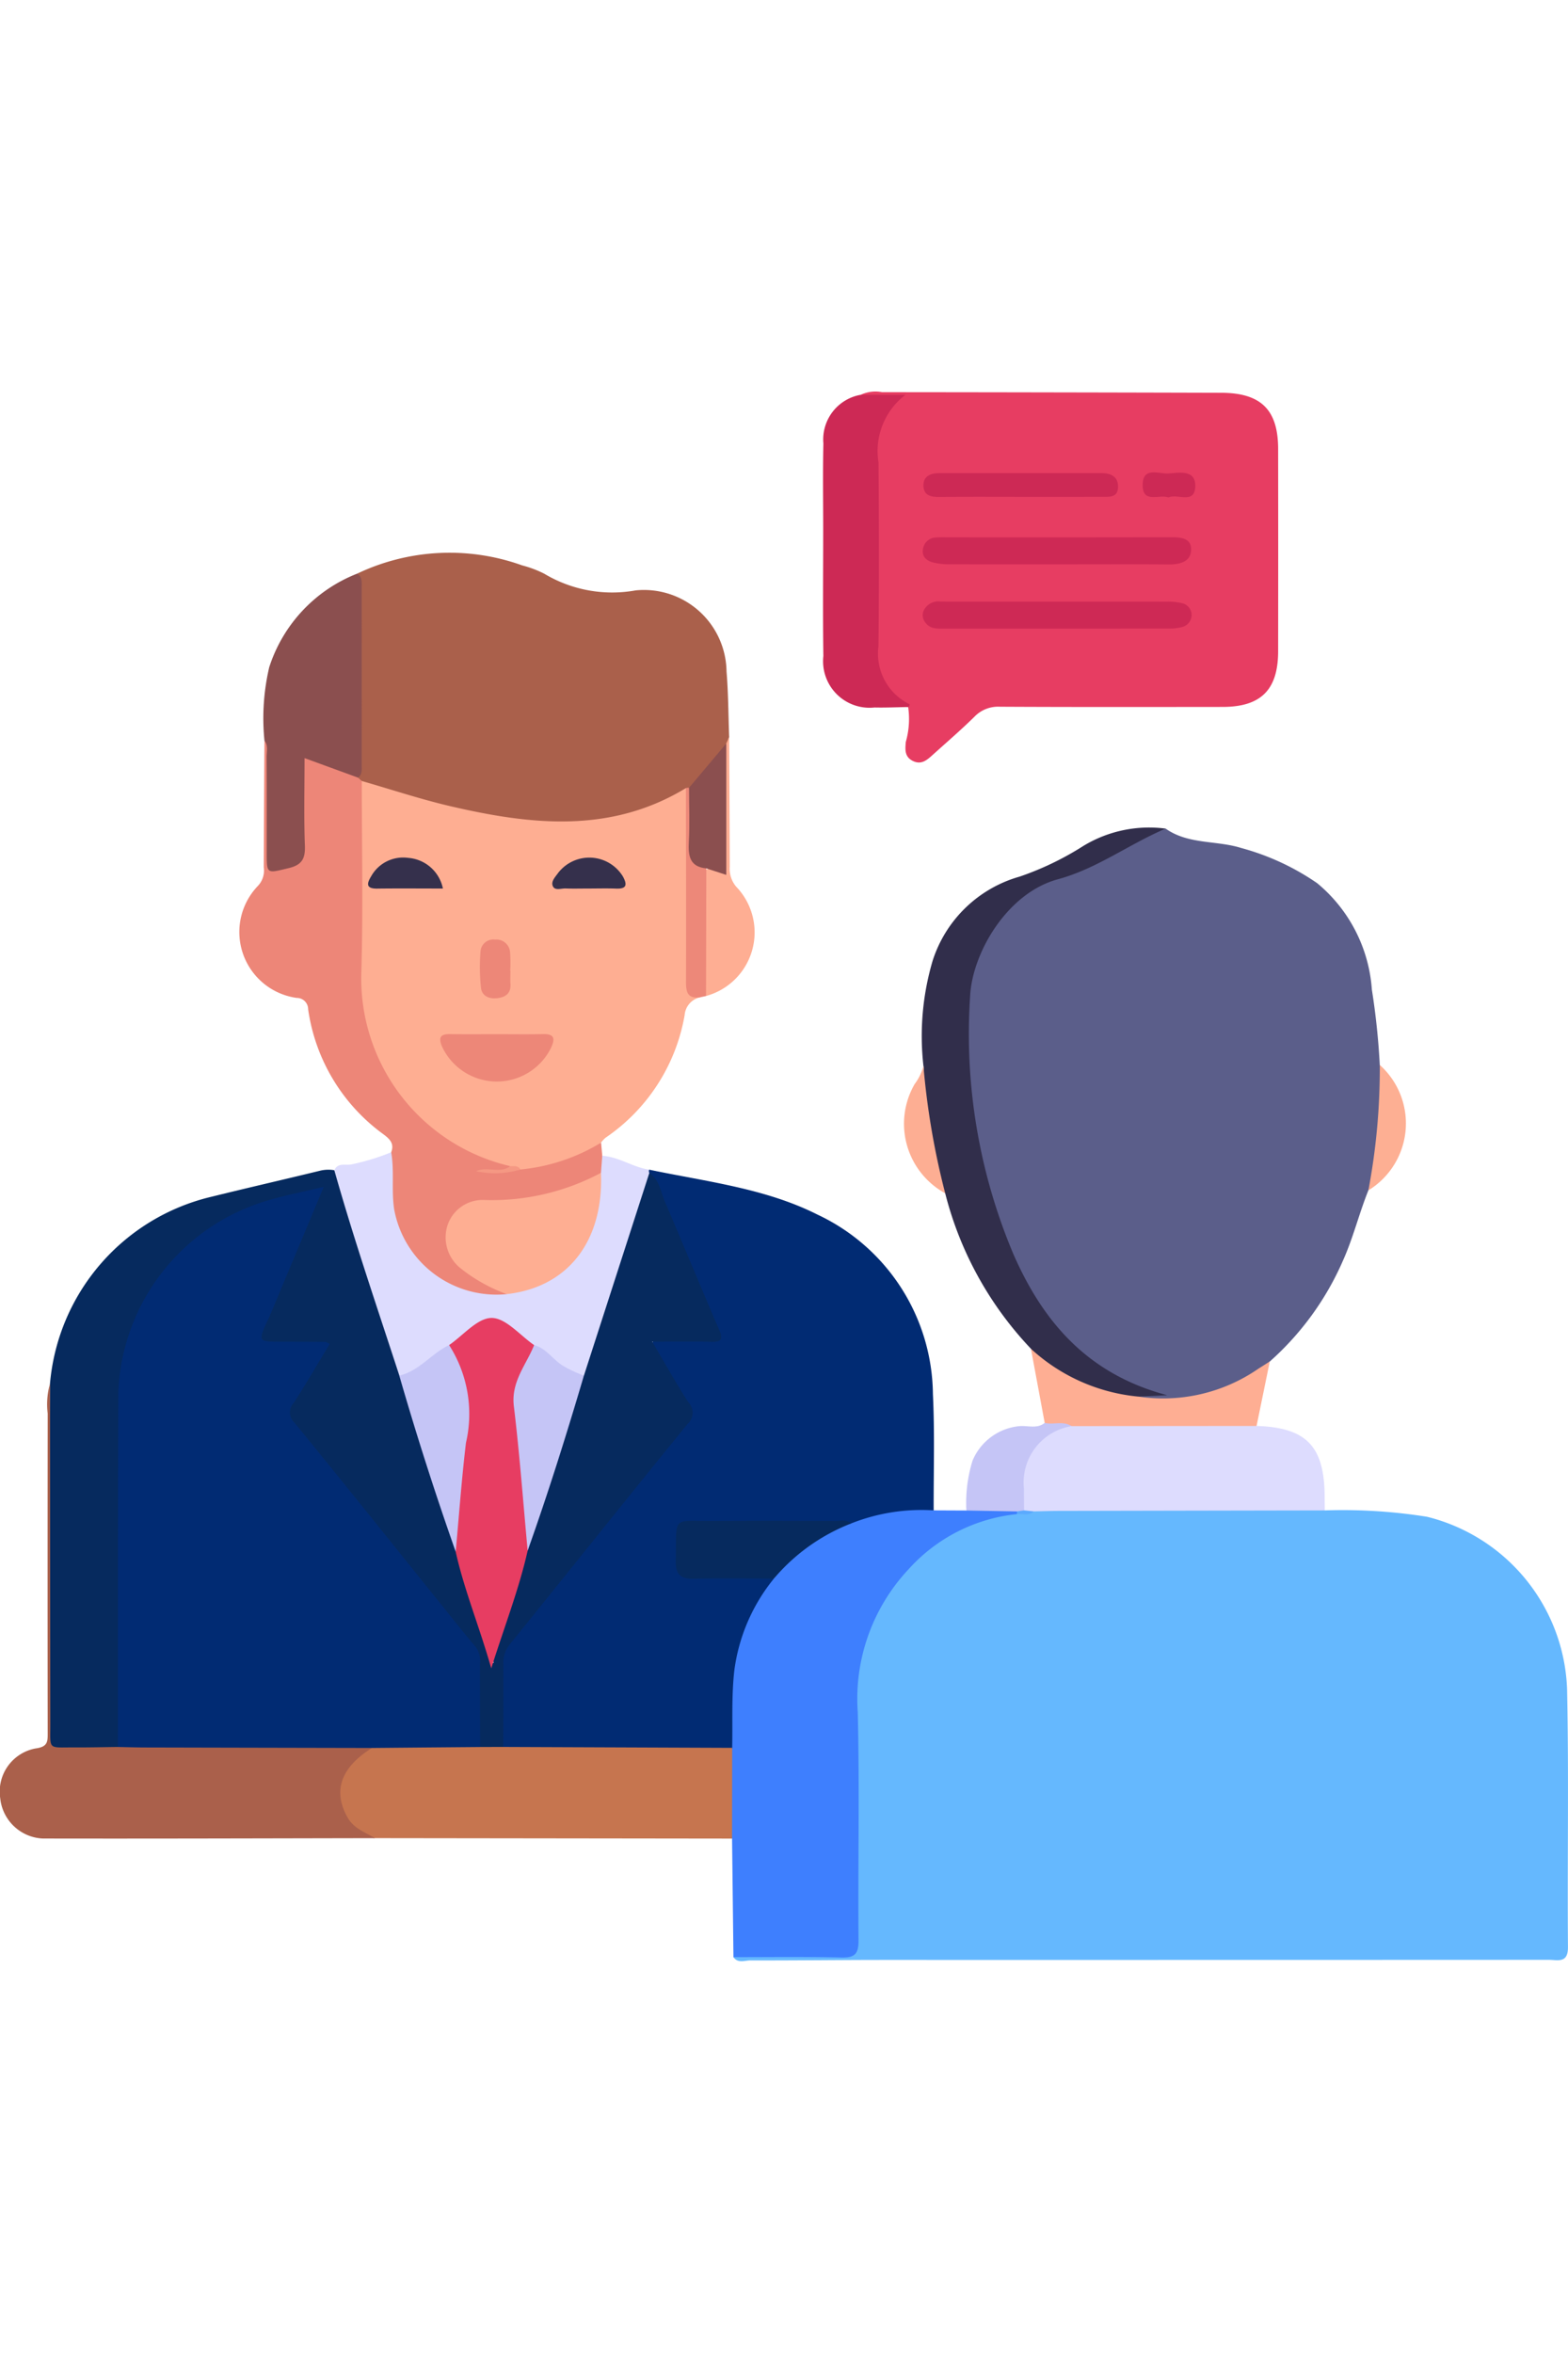 <svg id="Layer_1" data-name="Layer 1" xmlns="http://www.w3.org/2000/svg" viewBox="0 0 66 99"><defs><style>.cls-1{fill:#65b8fe;}.cls-2{fill:#5b5e8a;}.cls-3{fill:#012b73;}.cls-4{fill:#062a5e;}.cls-5{fill:#e73d62;}.cls-6{fill:#feae92;}.cls-7{fill:#aa604b;}.cls-8{fill:#3e7ffe;}.cls-9{fill:#ed8678;}.cls-10{fill:#c6754f;}.cls-11{fill:#312e4b;}.cls-12{fill:#dddcfe;}.cls-13{fill:#8b4f4f;}.cls-14{fill:#cd2955;}.cls-15{fill:#feae93;}.cls-16{fill:#c5c5f6;}.cls-17{fill:#ed8879;}.cls-18{fill:#fdaf93;}.cls-19{fill:#fdae93;}.cls-20{fill:#5baafe;}.cls-21{fill:#ce2955;}.cls-22{fill:#ed8778;}.cls-23{fill:#35304c;}.cls-24{fill:#f59883;}</style></defs><path class="cls-1" d="M55.763,63.549a22.537,22.537,0,0,1,4.307.268,7.765,7.765,0,0,1,5.891,7.236c.077,3.622.009,7.247.037,10.87.005.696-.434.535-.804.535q-14.033.006-28.066.004c-1.847.001-3.694.024-5.541.02-.238-.001-.524.136-.717-.139a1.196,1.196,0,0,1,.875-.21c1.019-.006,2.037-.001,3.056-.002,1.115-.001,1.118-.002,1.118-1.09.002-3.34-.007-6.68.003-10.02A7.988,7.988,0,0,1,42.279,63.543a3.26,3.26,0,0,1,.496-.03,2.736,2.736,0,0,0,.893-.12c1.3-.114,2.602-.045,3.903-.052,2.367-.013,4.734-.006,7.1-.001A1.629,1.629,0,0,1,55.763,63.549Z"/><path class="cls-2" d="M49.064,34.863c.955.675,2.132.487,3.18.815a10.415,10.415,0,0,1,3.197,1.48,6.385,6.385,0,0,1,2.303,4.477,30.385,30.385,0,0,1,.333,3.172,9.182,9.182,0,0,1-.48,5.276c-.387.962-.632,1.974-1.056,2.926a12.165,12.165,0,0,1-3.093,4.275,6.504,6.504,0,0,1-5.175,1.752.342.342,0,0,1-.368-.27c.225-.298.513-.111.778-.1.094.015-.013-.128.007-.036.005.023-.016.032-.062.023a7.606,7.606,0,0,1-4.791-3.404A18.395,18.395,0,0,1,40.923,47.398a28.36,28.36,0,0,1-.287-5.237,6.013,6.013,0,0,1,3.949-5.382,11.142,11.142,0,0,0,2.326-1.043A5.964,5.964,0,0,1,49.064,34.863Z"/><path class="cls-3" d="M27.323,49.212c2.399.504,4.884.78,7.09,1.893a8.432,8.432,0,0,1,4.855,7.544c.079,1.629.026,3.265.032,4.898a.48.48,0,0,1-.431.202,10.627,10.627,0,0,0-3.054.485c-2.152-.052-4.304-.012-6.456-.015a.597.597,0,0,0-.686.692c.003.189.006.379-.002.568-.023.516.231.72.73.717.781-.005,1.561-.006,2.342.003a1.581,1.581,0,0,1,.762.126c.238.232.062.452-.063.624a8.35,8.35,0,0,0-1.38,5.503c.018.402.127.861-.276,1.181a1.579,1.579,0,0,1-.692.115q-4.061.01-8.123-0a2.115,2.115,0,0,1-.558-.061c-.383-.115-.388-.439-.392-.748-.013-.995-0-1.99-.006-2.985a2.072,2.072,0,0,1,.636-1.311c2.205-2.755,4.433-5.491,6.647-8.239.869-1.078.769-.84.129-1.943-.262-.451-.544-.889-.796-1.345-.345-.624-.253-.801.443-.835.497-.024.995-.019,1.492-.004.478.014.587-.16.399-.597-.897-2.088-1.741-4.2-2.69-6.266A.193.193,0,0,1,27.323,49.212Z"/><path class="cls-4" d="M27.33,49.352c.431.292.481.795.663,1.22.764,1.782,1.5,3.576,2.27,5.355.177.41.124.544-.338.53-.78-.023-1.561-.006-2.473-.006.539.91,1.004,1.748,1.524,2.552a.626.626,0,0,1-.033.906c-2.509,3.075-4.98,6.181-7.477,9.266a1.225,1.225,0,0,0-.28.842c.007,1.161-.001,2.323-.004,3.484a.787.787,0,0,1-.933.111c-.281-.227-.232-.553-.237-.854-.012-.758-.029-1.518.004-2.275a2.215,2.215,0,0,0-.548-1.559Q16.056,64.689,12.633,60.463c-.767-.951-.763-.95-.15-1.968.318-.528.639-1.054.945-1.589a.275.275,0,0,0,.021-.193A5.297,5.297,0,0,0,12.02,56.655c-1.266-.018-1.355-.157-.875-1.296q.979-2.326,1.959-4.651c.053-.125.149-.25.074-.401a8.873,8.873,0,0,0-7.945,7.276,6.035,6.035,0,0,0-.055,1.063Q5.177,65.578,5.171,72.51c-.001.402.145.876-.336,1.152a8.178,8.178,0,0,1-2.189.062c-.326-.015-.582-.123-.58-.549.029-4.986-.039-9.972.038-14.958A8.869,8.869,0,0,1,8.905,50.351c1.509-.373,3.025-.719,4.536-1.087a1.48,1.48,0,0,1,.63-.028.924.924,0,0,1,.35.593c.821,2.676,1.712,5.331,2.553,8.001.729,2.495,1.561,4.958,2.356,7.432.37,1.588,1.113,3.063,1.399,4.677.024.09.095-.058.014-.009-.03.018-.034-.003-.044-.056a1.31,1.31,0,0,1,.117-.691c.443-1.299.85-2.61,1.246-3.924q1.199-3.709,2.363-7.429,1.189-3.902,2.476-7.773C26.989,49.793,27.044,49.499,27.33,49.352Z"/><path class="cls-5" d="M36.23,16.61a1.469,1.469,0,0,1,.897-.11q7.137.006,14.274.026c1.674.004,2.396.713,2.398,2.36q.006,4.261-0,8.522c-.003,1.614-.724,2.334-2.335,2.335-3.125.003-6.25.009-9.374-.008a1.382,1.382,0,0,0-1.07.417c-.573.564-1.185,1.089-1.782,1.628-.233.21-.469.409-.819.234-.353-.177-.318-.488-.292-.798a3.507,3.507,0,0,0,.099-1.467,2.319,2.319,0,0,1-1.452-2.358c-.002-2.819-.011-5.638.005-8.457a2.363,2.363,0,0,1,.963-2.121C37.255,16.799,36.708,17.008,36.23,16.61Z"/><path class="cls-6" d="M29.462,41.963a.832.832,0,0,0-.644.745,7.857,7.857,0,0,1-3.328,5.16,1.249,1.249,0,0,0-.19.206,4.808,4.808,0,0,1-3.368,1.257,3.296,3.296,0,0,0-.567-.104,8.248,8.248,0,0,1-6.353-8.184c.045-2.39.006-4.781.011-7.171a1.765,1.765,0,0,1,.154-1.036c.33-.233.633-.035.939.064A24.02,24.02,0,0,0,24.011,34.346a9.355,9.355,0,0,0,4.154-1.028c.249-.129.505-.406.816-.093a30.886,30.886,0,0,1,.11,3.879c.046,1.225.018,2.452.006,3.679A1.654,1.654,0,0,0,29.462,41.963Z"/><path class="cls-7" d="M28.871,33.158c-3.17,1.925-6.527,1.549-9.9.765-1.262-.293-2.496-.705-3.742-1.063-.186.002-.209-.129-.221-.269.005-2.818-.046-5.637.025-8.455a9.039,9.039,0,0,1,6.949-.347,4.595,4.595,0,0,1,.926.349,5.564,5.564,0,0,0,3.847.702,3.477,3.477,0,0,1,3.826,3.414c.077.916.076,1.838.111,2.758-.051.117-.037.251-.093.368a5.038,5.038,0,0,1-1.537,1.787A.204.204,0,0,1,28.871,33.158Z"/><path class="cls-8" d="M30.819,73.539c.024-1.089-.033-2.187.091-3.264a7.697,7.697,0,0,1,1.667-3.859,4.575,4.575,0,0,1,3.243-2.316,8.04,8.04,0,0,1,3.479-.553q.688.003,1.376.006a2.942,2.942,0,0,1,2.068-.071.152.152,0,0,1,.062.223,7.099,7.099,0,0,0-4.559,2.317A7.973,7.973,0,0,0,36.105,72.047c.078,3.195.007,6.394.032,9.591.004.559-.151.738-.718.724-1.515-.038-3.031-.016-4.547-.017q-.029-2.494-.058-4.987A8.716,8.716,0,0,1,30.819,73.539Z"/><path class="cls-9" d="M15.072,32.719l.157.141c-.001,2.675.06,5.352-.019,8.025a8.107,8.107,0,0,0,6.268,8.18c-.392.415-.855.131-1.282.188a7.426,7.426,0,0,0,1.713-.048,7.952,7.952,0,0,0,3.392-1.13l.05.553a.698.698,0,0,1,.074.686,1.384,1.384,0,0,1-.789.567,9.918,9.918,0,0,1-3.866.795,2.02,2.02,0,0,0-1.103.193,1.406,1.406,0,0,0-.24,2.249,4.446,4.446,0,0,0,1.421.921c.209.084.541.095.472.475a2.527,2.527,0,0,1-1.992-.112,4.862,4.862,0,0,1-2.862-5.922c.136-.358-.046-.547-.325-.755a7.861,7.861,0,0,1-3.171-5.263.477.477,0,0,0-.483-.476,2.799,2.799,0,0,1-1.627-4.717.941.941,0,0,0,.243-.775q.011-2.664.029-5.328c.444.152.301.545.307.839.026,1.231 0,2.464.019,3.695.004.247-.146.664.276.674.398.009.821-.13.849-.665.036-.686.007-1.374.016-2.061a12.732,12.732,0,0,1,.029-1.349c.038-.32.174-.583.547-.464A4.17,4.17,0,0,1,15.072,32.719Z"/><path class="cls-10" d="M30.819,73.539q-.003,1.909-.006,3.818L15.783,77.338a1.721,1.721,0,0,1-1.57-1.491,2.109,2.109,0,0,1,.96-2.206,2.167,2.167,0,0,1,.65-.283c1.265-.114,2.531-.043,3.796-.045a.922.922,0,0,1,.592.19q.486-.001.972-.002Q26.001,73.52,30.819,73.539Z"/><path class="cls-7" d="M15.656,73.544c-1.319.827-1.655,1.811-1.026,2.925.264.468.739.62,1.153.87-4.66.008-9.321.024-13.981.015A1.887,1.887,0,0,1,.009,75.657a1.846,1.846,0,0,1,1.483-2.092c.535-.069.515-.301.515-.677q-.009-6.707 0-13.415A3.197,3.197,0,0,1,2.104,58.216q.006,7.168.014,14.333c.002,1.099-.116.966.998.972.615.003,1.23-.012,1.844-.019a1.275,1.275,0,0,1,.811-.207q4.513-.01,9.027.002A1.014,1.014,0,0,1,15.656,73.544Z"/><path class="cls-11" d="M49.064,34.863c-1.537.653-2.894,1.687-4.532,2.13-2.152.582-3.613,3.117-3.698,4.926A23.816,23.816,0,0,0,42.66,52.776c1.248,2.842,3.119,5.037,6.47,5.927l-1.208.058a.667.667,0,0,1-.601.124A7.662,7.662,0,0,1,43.757,57.268a1.799,1.799,0,0,1-.362-.52,14.75,14.75,0,0,1-3.61-6.543,1.377,1.377,0,0,1-.387-.744c-.273-1.081-.443-2.18-.612-3.281-.07-.459.163-.882.083-1.331a11.19,11.19,0,0,1,.385-4.419,5.383,5.383,0,0,1,3.669-3.549,12.522,12.522,0,0,0,2.672-1.286A5.332,5.332,0,0,1,49.064,34.863Z"/><path class="cls-12" d="M16.466,48.48c.139.795.002,1.6.126,2.405a4.376,4.376,0,0,0,4.737,3.564,1.041,1.041,0,0,1,.563-.274,4.248,4.248,0,0,0,3.233-4.007,2.025,2.025,0,0,1,.171-.823l.054-.718c.702.047,1.288.483,1.973.585a.185.185,0,0,0,.008.139l-2.752,8.524c-.294.197-.529.017-.755-.133-.48-.321-.942-.667-1.391-1.031a5.638,5.638,0,0,1-1.045-.73.873.873,0,0,0-1.397.02,6.699,6.699,0,0,1-1.047.727c-.426.376-.91.672-1.368,1.003-.224.162-.464.349-.767.145-.935-2.873-1.915-5.732-2.737-8.641.157-.343.487-.184.737-.247A9.603,9.603,0,0,0,16.466,48.48Z"/><path class="cls-12" d="M55.763,63.549q-5.594.01-11.188.021c-.354.001-.708.013-1.061.02a.467.467,0,0,1-.466-.028,2.785,2.785,0,0,1,2.18-3.756c2.288-.044,4.576-.015,6.863-.017a1.075,1.075,0,0,1,.801.206c2.103.067,2.861.858,2.865,2.99C55.757,63.174,55.761,63.361,55.763,63.549Z"/><path class="cls-13" d="M15.072,32.719l-2.253-.822c0,1.275-.031,2.474.014,3.671.021.557-.115.824-.696.961-.922.218-.911.267-.911-.711,0-1.323.004-2.646-.004-3.969-.001-.229.075-.474-.09-.683a9.43,9.43,0,0,1,.2-3.092,6.3,6.3,0,0,1,3.7-3.938c.221.136.193.359.193.569q.001,3.749,0,7.498C15.225,32.388,15.252,32.585,15.072,32.719Z"/><path class="cls-14" d="M36.23,16.61h1.882a2.981,2.981,0,0,0-1.134,2.848c.021,2.578.026,5.157-.002,7.735a2.368,2.368,0,0,0,1.31,2.438c.006.003-.001.046-.011.066a.241.241,0,0,1-.049.051c-.473.007-.946.03-1.418.019a1.956,1.956,0,0,1-2.151-2.163c-.025-1.774-.007-3.549-.007-5.323 0-1.207-.019-2.414.008-3.62A1.909,1.909,0,0,1,36.23,16.61Z"/><path class="cls-15" d="M52.891,59.996l-7.789.006c-.362-.168-.791.225-1.129-.136q-.289-1.559-.579-3.118a7.739,7.739,0,0,0,4.527,2.013,7.052,7.052,0,0,0,5.055-1.18c.158-.097.314-.199.471-.298Q53.17,58.64,52.891,59.996Z"/><path class="cls-15" d="M30.57,31.282q.061-.135.121-.27c.009,1.82.021,3.639.025,5.458a1.168,1.168,0,0,0,.272.837,2.773,2.773,0,0,1-1.271,4.599.78.78,0,0,1-.2-.587c-.022-1.414-.026-2.829.002-4.243a.979.979,0,0,1,.123-.474c.714-.138.768-.635.74-1.246-.042-.918-.003-1.839-.014-2.759A3.47,3.47,0,0,1,30.57,31.282Z"/><path class="cls-16" d="M43.974,59.867c.371.089.775-.096,1.129.136a2.402,2.402,0,0,0-2.003,2.635c-.001.303.003.607.005.91a.217.217,0,0,1-.299.043l-2.13-.038a6.021,6.021,0,0,1,.26-2.098,2.383,2.383,0,0,1,2.009-1.455C43.288,59.981,43.659,60.12,43.974,59.867Z"/><path class="cls-17" d="M29.73,36.537q-.006,2.685-.012,5.37l-.256.056c-.556.067-.589-.265-.587-.7.01-2.702,0-5.404-.003-8.105a.308.308,0,0,1,.131-.012c.389.469.195,1.027.221,1.546C29.256,35.35,29.132,36.039,29.73,36.537Z"/><path class="cls-18" d="M57.598,50.083a27.618,27.618,0,0,0,.48-5.276A3.301,3.301,0,0,1,57.598,50.083Z"/><path class="cls-19" d="M38.869,44.85a32.283,32.283,0,0,0,.916,5.356,3.334,3.334,0,0,1-1.283-4.599A2.183,2.183,0,0,0,38.869,44.85Z"/><path class="cls-20" d="M42.806,63.591l.299-.043q.205.021.41.041c-.209.207-.47.093-.709.115A.615.615,0,0,0,42.806,63.591Z"/><path class="cls-4" d="M35.82,64.1a8.094,8.094,0,0,0-3.243,2.316c-1.113-0-2.226-.023-3.337.008-.571.016-.812-.155-.797-.763.046-1.941-.216-1.653,1.656-1.667,1.681-.013,3.361-.006,5.042.001C35.368,63.996,35.617,63.917,35.82,64.1Z"/><path class="cls-3" d="M15.656,73.544q-4.781-.01-9.562-.021c-.378-.001-.755-.013-1.133-.02.005-4.954-.003-9.908.018-14.861a8.759,8.759,0,0,1,6.287-8.133c.74-.219,1.502-.368,2.362-.575-.79,1.887-1.543,3.687-2.297,5.487-.018.044-.044.084-.063.127-.412.903-.412.903.579.904.616.001,1.232.002,1.849.007.039 0.0.079.035.181.085-.502.83-.983,1.663-1.506,2.471a.59.59,0,0,0,.027.848c2.139,2.615,4.248,5.255,6.366,7.886.415.515.824,1.036,1.255,1.537a1.012,1.012,0,0,1,.183.734q.003,1.742.006,3.484Q17.933,73.523,15.656,73.544Z"/><path class="cls-5" d="M18.904,56.593c.597-.411,1.193-1.142,1.79-1.142.596,0,1.193.732,1.789,1.143.122.415-.139.729-.309,1.05a3.066,3.066,0,0,0-.293,1.845c.181,1.683.336,3.369.417,5.061a2.086,2.086,0,0,1-.088.693c-.367,1.624-.972,3.172-1.532,4.95-.505-1.773-1.139-3.294-1.497-4.904a17.864,17.864,0,0,1,.175-4.231,19.184,19.184,0,0,1,.185-2.19,2.116,2.116,0,0,0-.319-1.217C19.07,57.314,18.797,57.009,18.904,56.593Z"/><path class="cls-16" d="M18.904,56.593a5.374,5.374,0,0,1,.709,4.112c-.182,1.523-.291,3.054-.432,4.582q-1.294-3.671-2.374-7.41C17.65,57.683,18.159,56.945,18.904,56.593Z"/><path class="cls-16" d="M22.21,65.242c-.188-2.027-.337-4.058-.581-6.078-.125-1.03.519-1.733.854-2.571.521.137.794.627,1.243.888a5.109,5.109,0,0,0,.852.395C23.848,60.35,23.076,62.811,22.21,65.242Z"/><path class="cls-21" d="M44.497,25.312c1.538-0,3.076-.002,4.614.002a2.545,2.545,0,0,1,.629.062.514.514,0,0,1,.418.51.531.531,0,0,1-.431.503,2.17,2.17,0,0,1-.56.056q-4.72.005-9.44.003c-.285 0-.572.021-.772-.249a.484.484,0,0,1-.065-.531.69.69,0,0,1,.71-.359C41.232,25.316,42.864,25.312,44.497,25.312Z"/><path class="cls-21" d="M44.504,23.744c-1.513,0-3.027.003-4.54-.003a2.718,2.718,0,0,1-.696-.078c-.266-.073-.477-.241-.418-.564a.562.562,0,0,1,.535-.483,3.983,3.983,0,0,1,.425-.008c3.145-0,6.289.004,9.434-.005.431-.001.911.017.892.538-.018.5-.479.612-.951.607C47.625,23.736,46.065,23.744,44.504,23.744Z"/><path class="cls-14" d="M42.957,20.903c-1.137,0-2.274-.008-3.411.005-.344.004-.654-.052-.676-.444-.024-.422.288-.557.661-.557q3.411-.003,6.822-.002c.409-0.0.722.148.708.599-.014.447-.388.397-.693.398C45.231,20.905,44.094,20.903,42.957,20.903Z"/><path class="cls-14" d="M49.182,20.927c-.394-.143-1.091.274-1.085-.525.006-.784.683-.454,1.085-.481.46-.031,1.158-.178,1.129.558C50.281,21.227,49.561,20.755,49.182,20.927Z"/><path class="cls-22" d="M20.936,43.514c.64-0,1.28.01,1.919-.004.461-.01.525.162.346.561a2.543,2.543,0,0,1-4.597-.043c-.162-.389-.059-.522.341-.517C19.609,43.52,20.273,43.514,20.936,43.514Z"/><path class="cls-23" d="M24.732,37.384c-.307 0-.614.009-.92-.003-.181-.007-.43.093-.527-.069-.12-.2.071-.396.192-.563a1.657,1.657,0,0,1,2.743.129c.183.339.167.527-.286.509C25.534,37.372,25.133,37.384,24.732,37.384Z"/><path class="cls-23" d="M18.643,37.384c-.981,0-1.873-.009-2.765.003-.491.007-.436-.224-.253-.522a1.541,1.541,0,0,1,1.555-.771A1.616,1.616,0,0,1,18.643,37.384Z"/><path class="cls-22" d="M21.484,40.843c0,.188-.009.377.002.565.024.399-.22.551-.556.589-.339.039-.648-.084-.686-.445a8.245,8.245,0,0,1-.016-1.548.541.541,0,0,1,.61-.471.574.574,0,0,1,.632.534,6.28,6.28,0,0,1,.006.776Z"/><path class="cls-24" d="M21.908,49.205a3.734,3.734,0,0,1-1.865.073c.467-.224,1.002.12,1.434-.213C21.636,49.065,21.804,49.036,21.908,49.205Z"/><path class="cls-13" d="M29.73,36.537c-.712-.07-.765-.539-.735-1.123.039-.754.008-1.512.007-2.269q.784-.932,1.568-1.863c0,1.827,0,3.653,0,5.528Z"/><path class="cls-6" d="M25.296,49.345c.114,2.88-1.39,4.815-3.967,5.104A6.909,6.909,0,0,1,19.376,53.353a1.664,1.664,0,0,1-.545-1.782,1.556,1.556,0,0,1,1.496-1.084A9.749,9.749,0,0,0,25.296,49.345Z"/></svg>
